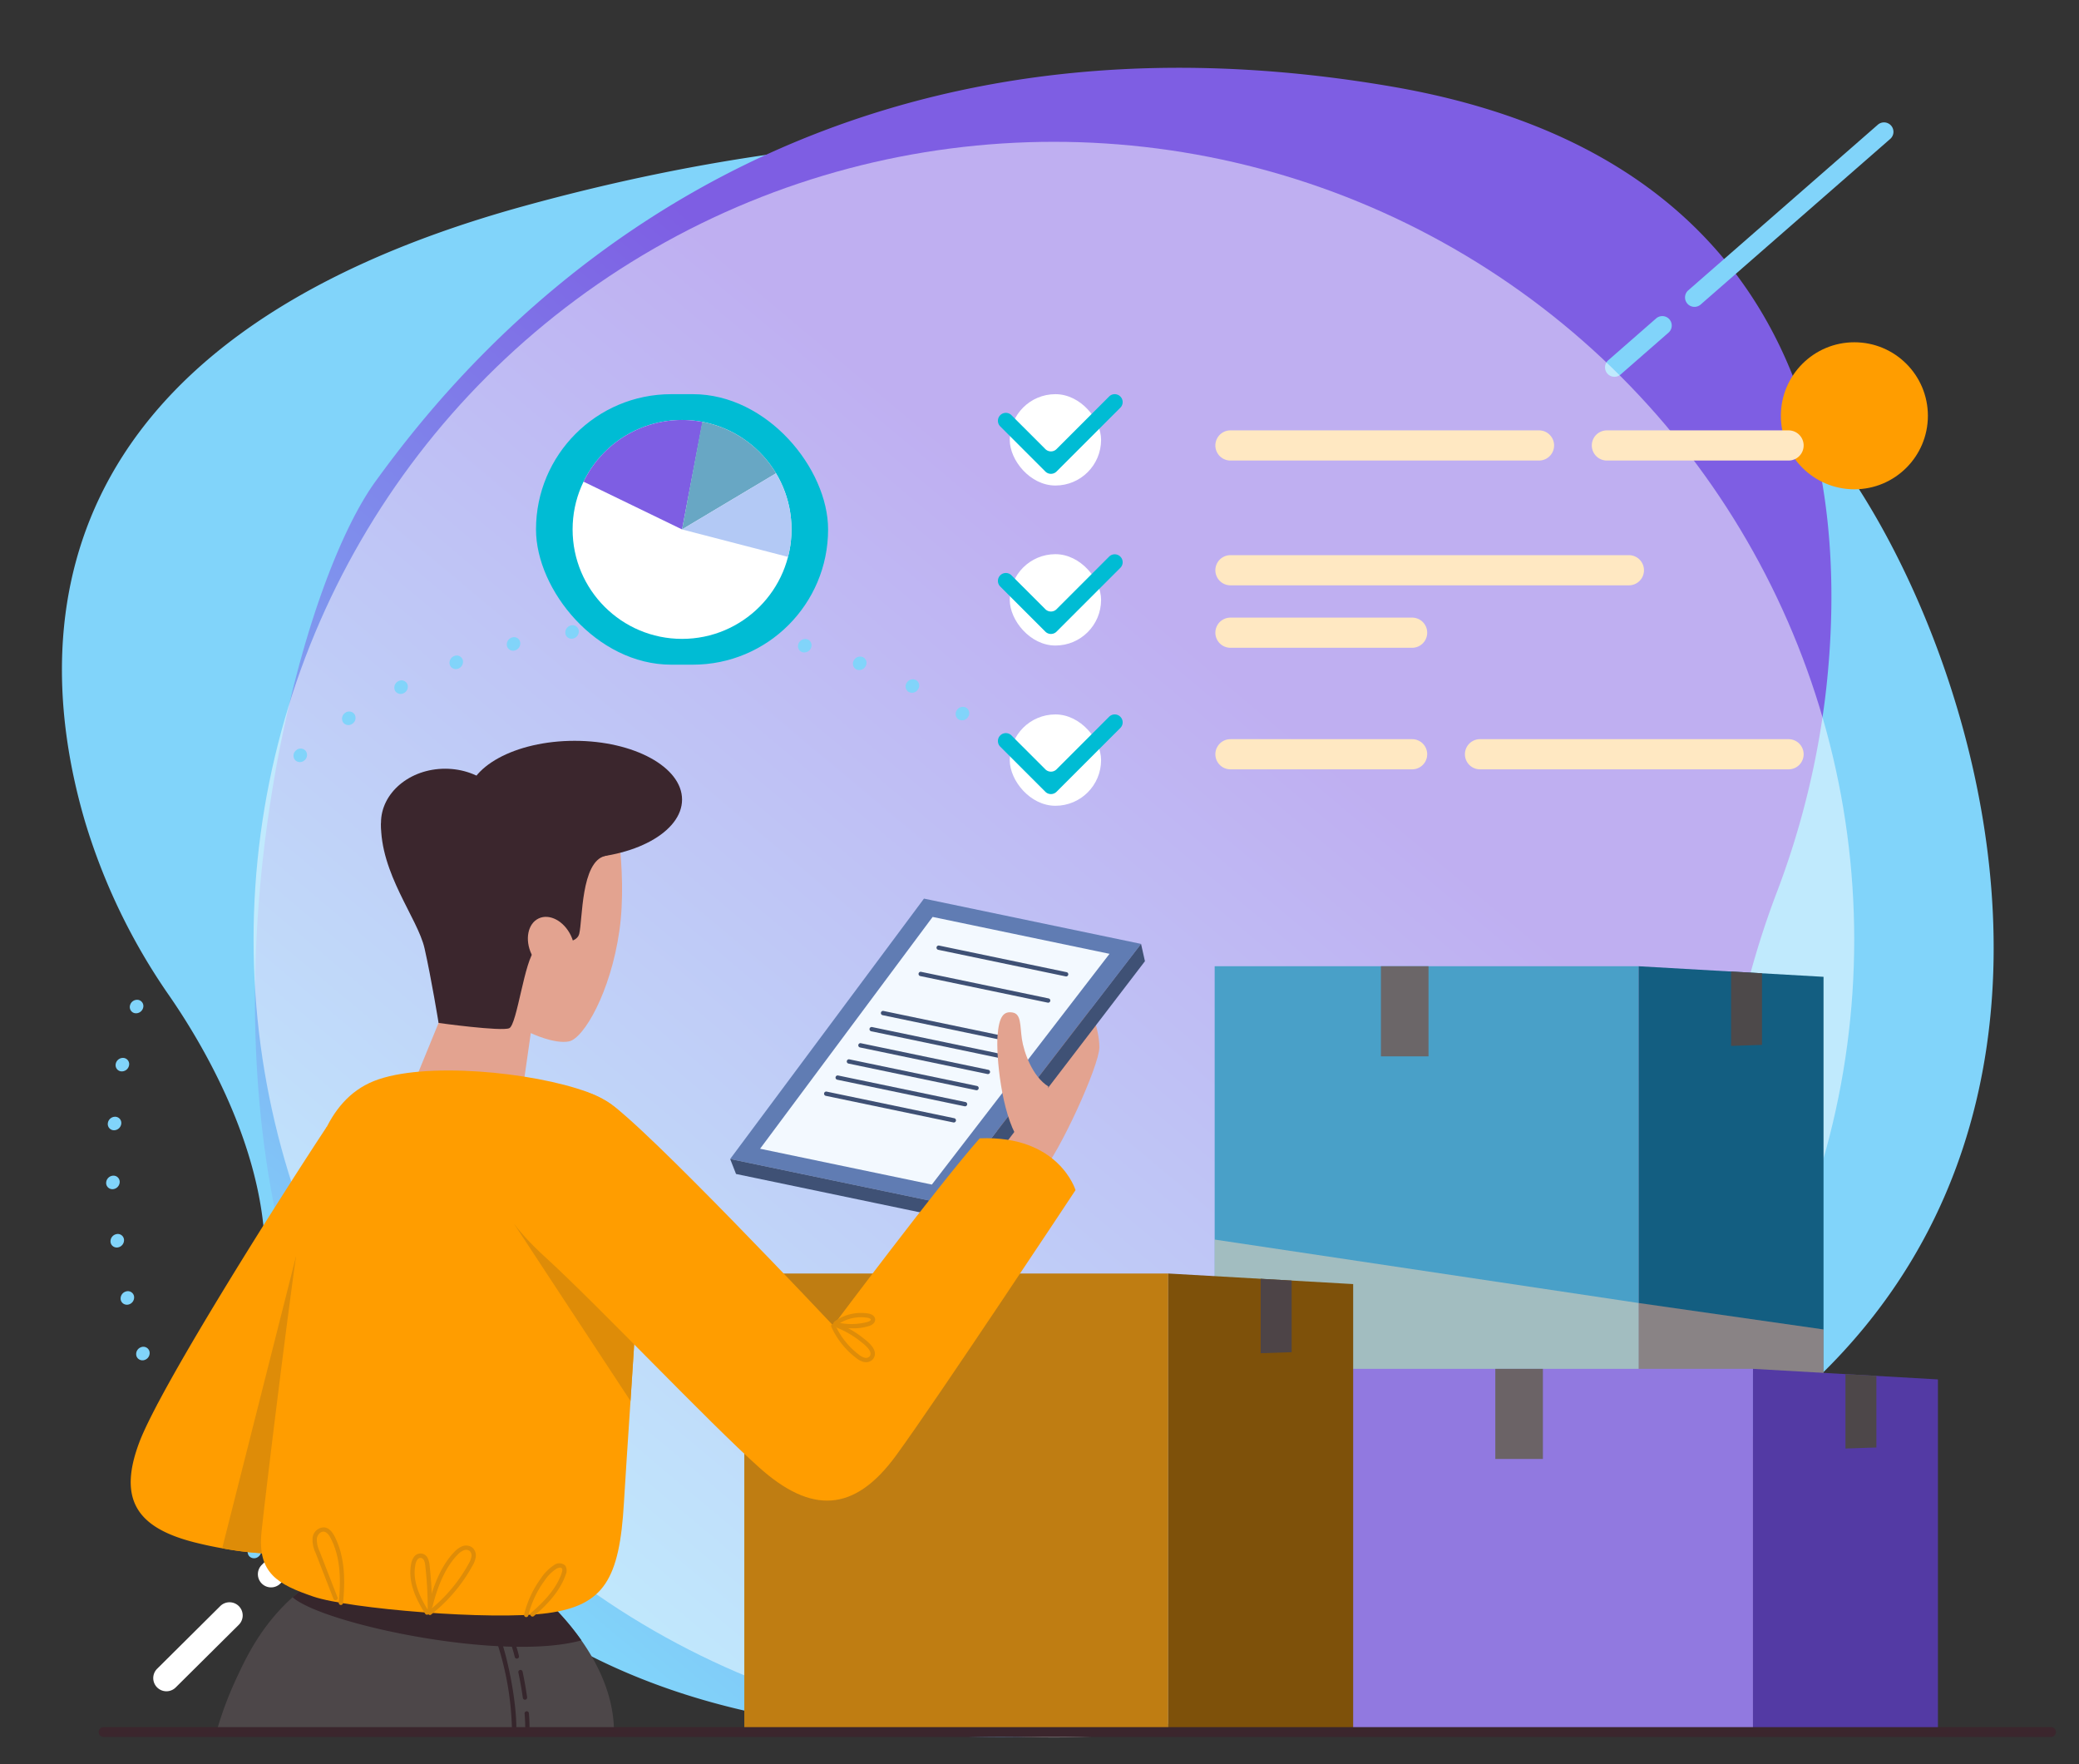 <svg xmlns="http://www.w3.org/2000/svg" xmlns:xlink="http://www.w3.org/1999/xlink" width="402.642" height="341.657" viewBox="0 0 402.642 341.657">
  <rect x="0" y="0" width="402.642" height="341.657" fill="#333333" stroke="none"/>
  <defs>
    <linearGradient id="linear-gradient" x1="-0.088" y1="1.297" x2="0.603" y2="0.362" gradientUnits="objectBoundingBox">
      <stop offset="0" stop-color="#81d4fa"/>
      <stop offset="0.424" stop-color="#81d4fa"/>
      <stop offset="1" stop-color="#7e5ee3"/>
    </linearGradient>
  </defs>
  <g id="Grupo_71892" data-name="Grupo 71892" transform="translate(10146 1743.092)">
    <path id="Trazado_100532" data-name="Trazado 100532" d="M337.382,72.751c-19.689-20.583-90-88.337-235.326-69.469C3.878,16.029-4.008,73.4,1.209,109.284a118.834,118.834,0,0,0,11.546,35.976c5.1,10.192,13.7,30.9,11.485,50.991-1.792,16.278,33.752,113.209,210.011,95.2S368.38,105.158,337.382,72.751Z" transform="translate(-10146 -1692.248) rotate(-8)" fill="#81d4fa"/>
    <path id="Trazado_100534" data-name="Trazado 100534" d="M921.708,275.229c16.454-22.656,75.219-97.232,196.666-76.465,82.049,14.031,88.639,77.182,84.279,116.677a161.768,161.768,0,0,1-9.649,39.6c-4.258,11.218-11.446,34.009-9.6,56.126,1.5,17.917-28.207,124.609-175.51,104.785S895.8,310.9,921.708,275.229Z" transform="translate(-10994.971 -1925.117)" fill="url(#linear-gradient)"/>
    <g id="Grupo_53817" data-name="Grupo 53817" transform="translate(-10116.317 -1488.7)">
      <path id="Trazado_100506" data-name="Trazado 100506" d="M991.11,495.074,942.835,543a2.55,2.55,0,0,1-3.593-3.619l48.275-47.925a2.55,2.55,0,1,1,3.593,3.619Z" transform="translate(-918.245 -490.714)" fill="#fff"/>
      <path id="Trazado_100507" data-name="Trazado 100507" d="M928.181,569.219l-12.187,12.1A2.55,2.55,0,1,1,912.4,577.7l12.186-12.1a2.55,2.55,0,1,1,3.592,3.619Z" transform="translate(-911.649 -508.934)" fill="#fff"/>
    </g>
    <g id="Grupo_53818" data-name="Grupo 53818" transform="translate(-10087.768 -1467.949)">
      <path id="Trazado_100508" data-name="Trazado 100508" d="M997.584,520.853,968.353,549.41a1.532,1.532,0,1,1-2.14-2.191l29.231-28.557a1.532,1.532,0,0,1,2.141,2.191Z" transform="translate(-953.492 -518.226)" fill="#7e5ee3"/>
      <path id="Trazado_100509" data-name="Trazado 100509" d="M959.48,565.034l-7.38,7.209a1.532,1.532,0,0,1-2.141-2.192l7.379-7.208a1.532,1.532,0,1,1,2.141,2.191Z" transform="translate(-949.499 -529.083)" fill="#7e5ee3"/>
    </g>
    <path id="Trazado_100510" data-name="Trazado 100510" d="M1206.542,150.811l-36.71,32.069a1.827,1.827,0,0,0,2.4,2.752l36.71-32.069a1.827,1.827,0,1,0-2.4-2.752Z" transform="translate(-10988.913 -1869.706)" fill="#81d4fa"/>
    <path id="Trazado_100511" data-name="Trazado 100511" d="M1157.075,204.348l-9.267,8.1a1.827,1.827,0,1,0,2.4,2.752l9.267-8.1a1.827,1.827,0,0,0-2.4-2.752Z" transform="translate(-10982.282 -1885.82)" fill="#81d4fa"/>
    <circle id="Elipse_4060" data-name="Elipse 4060" cx="11.915" cy="11.915" r="11.915" transform="translate(-10091.136 -1519.829)" fill="#ff9d00"/>
    <circle id="Elipse_4061" data-name="Elipse 4061" cx="14.237" cy="14.237" r="14.237" transform="translate(-9801.098 -1676.811)" fill="#ff9d00"/>
    <ellipse id="Elipse_4979" data-name="Elipse 4979" cx="155" cy="154.5" rx="155" ry="154.5" transform="translate(-10096.892 -1715.63)" fill="#fff" opacity="0.5"/>
    <g id="Grupo_156068" data-name="Grupo 156068" transform="translate(-10170.113 -1690.214)">
      <g id="decor" transform="translate(44.671 23.454)">
        <g id="Grupo_155994" data-name="Grupo 155994" transform="translate(0 43.662)">
          <path id="Trazado_190537" data-name="Trazado 190537" d="M815.273,2655.234h0a1.326,1.326,0,0,1,.213-1.849h0a1.3,1.3,0,0,1,1.843.076l0,0a1.325,1.325,0,0,1-.213,1.849h0a1.3,1.3,0,0,1-1.784-.016h0C815.311,2655.276,815.292,2655.257,815.273,2655.234Z" transform="translate(-787.586 -2473.891)" fill="#81d4fa"/>
          <path id="Trazado_190538" data-name="Trazado 190538" d="M743.616,2561.975a1.348,1.348,0,0,1,.374-1.836h0a1.278,1.278,0,0,1,1.817.237h0a1.351,1.351,0,0,1-.372,1.837h0a1.3,1.3,0,0,1-1.693-.089h0A1.257,1.257,0,0,1,743.616,2561.975Z" transform="translate(-722.707 -2389.452)" fill="#81d4fa"/>
          <path id="Trazado_190539" data-name="Trazado 190539" d="M680.873,2462.192a1.367,1.367,0,0,1,.529-1.807h0a1.26,1.26,0,0,1,1.779.4h0a1.367,1.367,0,0,1-.532,1.808h0a1.282,1.282,0,0,1-1.592-.154h0A1.17,1.17,0,0,1,680.873,2462.192Z" transform="translate(-665.897 -2299.107)" fill="#81d4fa"/>
          <path id="Trazado_190540" data-name="Trazado 190540" d="M627.692,2356.572a1.384,1.384,0,0,1,.688-1.764h0a1.242,1.242,0,0,1,1.724.559h0a1.385,1.385,0,0,1-.688,1.764h0a1.274,1.274,0,0,1-1.49-.213h0A1.2,1.2,0,0,1,627.692,2356.572Z" transform="translate(-617.748 -2203.479)" fill="#81d4fa"/>
          <path id="Trazado_190541" data-name="Trazado 190541" d="M584.7,2245.847a1.4,1.4,0,0,1,.845-1.706h0a1.225,1.225,0,0,1,1.65.719h0a1.4,1.4,0,0,1-.842,1.706h0a1.261,1.261,0,0,1-1.376-.266h0A1.188,1.188,0,0,1,584.7,2245.847Z" transform="translate(-578.827 -2103.229)" fill="#81d4fa"/>
          <path id="Trazado_190542" data-name="Trazado 190542" d="M552.492,2130.866a1.417,1.417,0,0,1,1-1.632h0a1.215,1.215,0,0,1,1.565.876h0a1.414,1.414,0,0,1-.995,1.631h0a1.247,1.247,0,0,1-1.258-.308h0A1.2,1.2,0,0,1,552.492,2130.866Z" transform="translate(-549.664 -1999.13)" fill="#81d4fa"/>
          <path id="Trazado_190543" data-name="Trazado 190543" d="M531.625,2012.55a1.426,1.426,0,0,1,1.142-1.54h0a1.205,1.205,0,0,1,1.462,1.028h0a1.424,1.424,0,0,1-1.142,1.54h0a1.233,1.233,0,0,1-1.132-.337h0A1.192,1.192,0,0,1,531.625,2012.55Z" transform="translate(-530.773 -1892.015)" fill="#81d4fa"/>
          <path id="Trazado_190544" data-name="Trazado 190544" d="M522.624,1891.91a1.429,1.429,0,0,1,1.281-1.429h0a1.2,1.2,0,0,1,1.342,1.177h0a1.431,1.431,0,0,1-1.281,1.429h0a1.228,1.228,0,0,1-1-.356h0A1.2,1.2,0,0,1,522.624,1891.91Z" transform="translate(-522.624 -1782.799)" fill="#81d4fa"/>
          <path id="Trazado_190545" data-name="Trazado 190545" d="M526.007,1770.055a1.428,1.428,0,0,1,1.411-1.3h0a1.2,1.2,0,0,1,1.2,1.317h0a1.428,1.428,0,0,1-1.411,1.3h0a1.2,1.2,0,0,1-.865-.361h0A1.216,1.216,0,0,1,526.007,1770.055Z" transform="translate(-525.686 -1672.489)" fill="#81d4fa"/>
          <path id="Trazado_190546" data-name="Trazado 190546" d="M542.2,1648.286a1.426,1.426,0,0,1,1.531-1.151h0a1.2,1.2,0,0,1,1.046,1.45h0a1.427,1.427,0,0,1-1.531,1.151h0a1.206,1.206,0,0,1-.728-.35h0A1.234,1.234,0,0,1,542.2,1648.286Z" transform="translate(-540.345 -1562.259)" fill="#81d4fa"/>
          <path id="Trazado_190547" data-name="Trazado 190547" d="M571.563,1528.083h0a1.415,1.415,0,0,1,1.637-.982h0a1.214,1.214,0,0,1,.869,1.569h0a1.415,1.415,0,0,1-1.641.982h0a1.184,1.184,0,0,1-.583-.325h0A1.244,1.244,0,0,1,571.563,1528.083Z" transform="translate(-566.922 -1453.453)" fill="#81d4fa"/>
          <path id="Trazado_190548" data-name="Trazado 190548" d="M614.219,1411.036a1.4,1.4,0,0,1,1.729-.793h0a1.229,1.229,0,0,1,.67,1.672h0a1.4,1.4,0,0,1-1.729.793h0a1.181,1.181,0,0,1-.442-.283h0A1.26,1.26,0,0,1,614.219,1411.036Z" transform="translate(-605.532 -1347.51)" fill="#81d4fa"/>
          <path id="Trazado_190549" data-name="Trazado 190549" d="M670.07,1298.882a1.382,1.382,0,0,1,1.8-.588h0a1.248,1.248,0,0,1,.457,1.755h0a1.375,1.375,0,0,1-1.795.588h0a1.16,1.16,0,0,1-.305-.225h0A1.276,1.276,0,0,1,670.07,1298.882Z" transform="translate(-656.084 -1245.998)" fill="#81d4fa"/>
          <path id="Trazado_190550" data-name="Trazado 190550" d="M738.69,1193.286a1.35,1.35,0,0,1,1.838-.367h0a1.269,1.269,0,0,1,.236,1.814h0a1.352,1.352,0,0,1-1.84.369h0a1.346,1.346,0,0,1-.169-.146h0A1.293,1.293,0,0,1,738.69,1193.286Z" transform="translate(-718.191 -1150.426)" fill="#81d4fa"/>
          <path id="Trazado_190551" data-name="Trazado 190551" d="M819.164,1095.981a1.322,1.322,0,0,1,1.856-.144h0a1.3,1.3,0,0,1,.008,1.845h0a1.328,1.328,0,0,1-1.856.144h0l-.047-.048h0A1.3,1.3,0,0,1,819.164,1095.981Z" transform="translate(-791.026 -1062.355)" fill="#81d4fa"/>
          <path id="Trazado_190552" data-name="Trazado 190552" d="M910.053,1010.212a1.327,1.327,0,0,1,.216-1.849h0a1.3,1.3,0,0,1,1.841.081h0a1.327,1.327,0,0,1-.217,1.849h0a1.3,1.3,0,0,1-1.784-.016h0C910.091,1010.258,910.072,1010.235,910.053,1010.212Z" transform="translate(-873.484 -983.054)" fill="#81d4fa"/>
          <path id="Trazado_190553" data-name="Trazado 190553" d="M1010.211,933.582a1.353,1.353,0,0,1,.441-1.824h0a1.268,1.268,0,0,1,1.8.309h0a1.354,1.354,0,0,1-.441,1.824h0a1.288,1.288,0,0,1-1.649-.118h0A1.174,1.174,0,0,1,1010.211,933.582Z" transform="translate(-964.338 -913.721)" fill="#81d4fa"/>
          <path id="Trazado_190554" data-name="Trazado 190554" d="M1118.148,869.126a1.381,1.381,0,0,1,.659-1.774h0a1.244,1.244,0,0,1,1.733.529h0a1.38,1.38,0,0,1-.659,1.774h0a1.27,1.27,0,0,1-1.509-.2h0A1.15,1.15,0,0,1,1118.148,869.126Z" transform="translate(-1062.226 -855.429)" fill="#81d4fa"/>
          <path id="Trazado_190555" data-name="Trazado 190555" d="M1232.154,817.641a1.4,1.4,0,0,1,.86-1.7h0a1.228,1.228,0,0,1,1.644.738h0a1.408,1.408,0,0,1-.862,1.7l0,0a1.257,1.257,0,0,1-1.361-.271h0A1.179,1.179,0,0,1,1232.154,817.641Z" transform="translate(-1165.598 -808.897)" fill="#81d4fa"/>
          <path id="Trazado_190556" data-name="Trazado 190556" d="M1350.462,779.489a1.419,1.419,0,0,1,1.045-1.6h0a1.209,1.209,0,0,1,1.531.929h0a1.416,1.416,0,0,1-1.043,1.6h0a1.248,1.248,0,0,1-1.217-.319h0A1.177,1.177,0,0,1,1350.462,779.489Z" transform="translate(-1272.851 -774.45)" fill="#81d4fa"/>
          <path id="Trazado_190557" data-name="Trazado 190557" d="M1471.372,754.7a1.426,1.426,0,0,1,1.21-1.488h0a1.2,1.2,0,0,1,1.4,1.1h0a1.428,1.428,0,0,1-1.208,1.489h0a1.234,1.234,0,0,1-1.071-.349h0A1.2,1.2,0,0,1,1471.372,754.7Z" transform="translate(-1382.445 -752.115)" fill="#81d4fa"/>
          <path id="Trazado_190558" data-name="Trazado 190558" d="M1593.368,743.024a1.431,1.431,0,0,1,1.352-1.364h0a1.2,1.2,0,0,1,1.271,1.253h0a1.433,1.433,0,0,1-1.353,1.362h0a1.208,1.208,0,0,1-.93-.359h0A1.211,1.211,0,0,1,1593.368,743.024Z" transform="translate(-1493.009 -741.659)" fill="#81d4fa"/>
          <path id="Trazado_190559" data-name="Trazado 190559" d="M1714.994,744.093a1.43,1.43,0,0,1,1.475-1.227h0a1.2,1.2,0,0,1,1.125,1.386h0a1.427,1.427,0,0,1-1.475,1.227h0a1.206,1.206,0,0,1-.8-.357h0A1.226,1.226,0,0,1,1714.994,744.093Z" transform="translate(-1603.226 -742.751)" fill="#81d4fa"/>
          <path id="Trazado_190560" data-name="Trazado 190560" d="M1835,757.458a1.422,1.422,0,0,1,1.577-1.083h0a1.208,1.208,0,0,1,.974,1.5h0a1.425,1.425,0,0,1-1.58,1.084h0a1.2,1.2,0,0,1-.666-.344h0A1.229,1.229,0,0,1,1835,757.458Z" transform="translate(-1711.966 -754.981)" fill="#81d4fa"/>
          <path id="Trazado_190561" data-name="Trazado 190561" d="M1952.281,782.532a1.411,1.411,0,0,1,1.664-.934h0a1.217,1.217,0,0,1,.818,1.6h0a1.415,1.415,0,0,1-1.667.934h0a1.192,1.192,0,0,1-.544-.318h0A1.246,1.246,0,0,1,1952.281,782.532Z" transform="translate(-1818.219 -777.815)" fill="#81d4fa"/>
          <path id="Trazado_190562" data-name="Trazado 190562" d="M2065.836,818.789a1.4,1.4,0,0,1,1.736-.78h0a1.227,1.227,0,0,1,.658,1.678h0a1.4,1.4,0,0,1-1.736.78h0a1.181,1.181,0,0,1-.432-.28h0A1.265,1.265,0,0,1,2065.836,818.789Z" transform="translate(-1921.091 -810.781)" fill="#81d4fa"/>
          <path id="Trazado_190563" data-name="Trazado 190563" d="M2174.778,865.627a1.382,1.382,0,0,1,1.787-.625h0a1.242,1.242,0,0,1,.5,1.742h0a1.381,1.381,0,0,1-1.787.625h0a1.181,1.181,0,0,1-.326-.236h0A1.274,1.274,0,0,1,2174.778,865.627Z" transform="translate(-2019.773 -853.328)" fill="#81d4fa"/>
          <path id="Trazado_190564" data-name="Trazado 190564" d="M2278.3,922.452a1.364,1.364,0,0,1,1.824-.466h0a1.259,1.259,0,0,1,.334,1.792h0a1.364,1.364,0,0,1-1.824.466h0a1.14,1.14,0,0,1-.227-.183h0A1.287,1.287,0,0,1,2278.3,922.452Z" transform="translate(-2113.54 -904.921)" fill="#81d4fa"/>
          <path id="Trazado_190565" data-name="Trazado 190565" d="M2375.663,988.618a1.345,1.345,0,0,1,1.845-.307h0a1.281,1.281,0,0,1,.173,1.827h0a1.345,1.345,0,0,1-1.846.305h0a1.069,1.069,0,0,1-.135-.118h0A1.3,1.3,0,0,1,2375.663,988.618Z" transform="translate(-2201.709 -964.974)" fill="#81d4fa"/>
          <path id="Trazado_190566" data-name="Trazado 190566" d="M2466.241,1063.445a1.326,1.326,0,0,1,1.856-.147h0a1.3,1.3,0,0,1,.012,1.847h0a1.327,1.327,0,0,1-1.854.146h0c-.019-.016-.035-.033-.051-.049h0A1.305,1.305,0,0,1,2466.241,1063.445Z" transform="translate(-2283.73 -1032.868)" fill="#81d4fa"/>
        </g>
        <g id="Grupo_155998" data-name="Grupo 155998" transform="translate(83.251)">
          <g id="Grupo_155995" data-name="Grupo 155995" transform="translate(89.459 0)">
            <rect id="Rectángulo_46224" data-name="Rectángulo 46224" width="17.69" height="17.69" rx="8.845" transform="translate(2.291)" fill="#fff"/>
            <rect id="Rectángulo_46225" data-name="Rectángulo 46225" width="17.69" height="17.69" rx="8.845" transform="translate(2.291 30.986)" fill="#fff"/>
            <rect id="Rectángulo_46226" data-name="Rectángulo 46226" width="17.69" height="17.69" rx="8.845" transform="translate(2.291 62.018)" fill="#fff"/>
            <path id="Trazado_190567" data-name="Trazado 190567" d="M2386.852,276.268l-10.181,10.181a1.536,1.536,0,0,1-2.172,0l-6.561-6.561a1.536,1.536,0,0,0-2.172,0h0a1.536,1.536,0,0,0,0,2.172l7.647,7.647,1.086,1.086a1.536,1.536,0,0,0,2.172,0l1.086-1.086,11.267-11.267a1.535,1.535,0,0,0,0-2.172h0A1.536,1.536,0,0,0,2386.852,276.268Z" transform="translate(-2365.315 -275.818)" fill="#00bcd4"/>
            <path id="Trazado_190568" data-name="Trazado 190568" d="M2386.852,607.112l-10.181,10.181a1.536,1.536,0,0,1-2.172,0l-6.561-6.561a1.536,1.536,0,0,0-2.172,0h0a1.536,1.536,0,0,0,0,2.172l7.647,7.647,1.086,1.086a1.536,1.536,0,0,0,2.172,0l1.086-1.086,11.267-11.267a1.535,1.535,0,0,0,0-2.172h0A1.536,1.536,0,0,0,2386.852,607.112Z" transform="translate(-2365.315 -575.653)" fill="#00bcd4"/>
            <path id="Trazado_190569" data-name="Trazado 190569" d="M2386.852,937.956l-10.181,10.181a1.536,1.536,0,0,1-2.172,0l-6.561-6.561a1.536,1.536,0,0,0-2.172,0h0a1.536,1.536,0,0,0,0,2.172l7.647,7.647,1.086,1.086a1.536,1.536,0,0,0,2.172,0l1.086-1.086,11.267-11.267a1.535,1.535,0,0,0,0-2.172h0A1.536,1.536,0,0,0,2386.852,937.956Z" transform="translate(-2365.315 -875.488)" fill="#00bcd4"/>
          </g>
          <g id="Grupo_155997" data-name="Grupo 155997" transform="translate(0)">
            <rect id="Rectángulo_46227" data-name="Rectángulo 46227" width="56.569" height="52.383" rx="26.191" transform="translate(56.569 52.383) rotate(180)" fill="#00bcd4"/>
            <g id="Grupo_155996" data-name="Grupo 155996" transform="translate(7.088 4.994)">
              <circle id="Elipse_4971" data-name="Elipse 4971" cx="21.197" cy="21.197" r="21.197" transform="translate(0 0)" fill="#fff"/>
              <path id="Trazado_190570" data-name="Trazado 190570" d="M1528.192,350.3l-19.074-9.246a21.2,21.2,0,0,1,23.049-11.575Z" transform="translate(-1506.994 -329.101)" fill="#7e5ee3"/>
              <path id="Trazado_190571" data-name="Trazado 190571" d="M1712.627,353.813l3.909-20.834a21.2,21.2,0,0,1,14.293,9.97Z" transform="translate(-1691.43 -332.616)" fill="#68a7c4"/>
              <path id="Trazado_190572" data-name="Trazado 190572" d="M1712.627,450.213l18.2-10.864a21.2,21.2,0,0,1,2.317,16.186Z" transform="translate(-1691.43 -429.016)" fill="#b3c9f5"/>
            </g>
          </g>
          <path id="Trazado_190573" data-name="Trazado 190573" d="M2817.564,356.459a2.921,2.921,0,1,1,0-5.842h59.759a2.921,2.921,0,1,1,0,5.842Z" transform="translate(-2683.07 -343.606)" fill="#ffe8c2"/>
          <path id="Trazado_190574" data-name="Trazado 190574" d="M2817.564,614.283a2.921,2.921,0,1,1,0-5.842h77.166a2.921,2.921,0,0,1,0,5.842Z" transform="translate(-2683.07 -577.265)" fill="#ffe8c2"/>
          <path id="Trazado_190575" data-name="Trazado 190575" d="M3595.416,356.459a2.921,2.921,0,1,1,0-5.842H3630.6a2.921,2.921,0,0,1,0,5.842Z" transform="translate(-3388.016 -343.606)" fill="#ffe8c2"/>
          <path id="Trazado_190576" data-name="Trazado 190576" d="M2817.564,743.317a2.921,2.921,0,1,1,0-5.842h35.184a2.921,2.921,0,1,1,0,5.842Z" transform="translate(-2683.07 -694.205)" fill="#ffe8c2"/>
          <path id="Trazado_190577" data-name="Trazado 190577" d="M3333.219,994.472a2.921,2.921,0,0,1,0-5.842h59.759a2.921,2.921,0,1,1,0,5.842Z" transform="translate(-3150.394 -921.82)" fill="#ffe8c2"/>
          <path id="Trazado_190578" data-name="Trazado 190578" d="M2817.564,994.472a2.921,2.921,0,1,1,0-5.842h35.184a2.921,2.921,0,1,1,0,5.842Z" transform="translate(-2683.07 -921.82)" fill="#ffe8c2"/>
        </g>
      </g>
      <g id="boxes" transform="translate(168.264 134.234)">
        <g id="Grupo_156044" data-name="Grupo 156044" transform="translate(91.096)">
          <rect id="Rectángulo_46228" data-name="Rectángulo 46228" width="82.103" height="92.302" fill="#49a0c8"/>
          <path id="Trazado_190630" data-name="Trazado 190630" d="M3725,1548.015l-35.815,2.048v-92.3l35.815,2.048Z" transform="translate(-3607.081 -1457.76)" fill="#135e81"/>
          <rect id="Rectángulo_46229" data-name="Rectángulo 46229" width="9.217" height="17.451" transform="translate(32.198)" fill="#6b6668"/>
          <path id="Trazado_190631" data-name="Trazado 190631" d="M3886.24,1482.92l-5.993.2v-14.41l5.993.341Z" transform="translate(-3780.236 -1467.687)" fill="#4d494a"/>
        </g>
        <path id="Trazado_190632" data-name="Trazado 190632" d="M3725,2167.367h-35.815v-13.776l35.815,5.12Z" transform="translate(-3515.985 -2088.374)" fill="#ffa88a" opacity="0.5" style="mix-blend-mode: multiply;isolation: isolate"/>
        <path id="Trazado_190633" data-name="Trazado 190633" d="M2895.3,2065.811h-82.1v-43.318l82.1,12.288Z" transform="translate(-2722.105 -1969.562)" fill="#fddab9" opacity="0.5" style="mix-blend-mode: multiply;isolation: isolate"/>
        <g id="Grupo_156045" data-name="Grupo 156045" transform="translate(113.25 77.967)">
          <path id="Trazado_190672" data-name="Trazado 190672" d="M0,0H82.1V70.053H0Z" fill="#9179e0"/>
          <path id="Trazado_190634" data-name="Trazado 190634" d="M3956.509,2359.667l4.854-.278v-67.728l-35.815-2.048v70.053Z" transform="translate(-3843.444 -2289.614)" fill="#533aa4"/>
          <rect id="Rectángulo_46231" data-name="Rectángulo 46231" width="9.217" height="17.451" transform="translate(32.198)" fill="#6b6366"/>
          <path id="Trazado_190635" data-name="Trazado 190635" d="M4122.6,2314.772l-5.992.2v-14.41l5.992.341Z" transform="translate(-4016.599 -2299.54)" fill="#4d4749"/>
        </g>
        <g id="Grupo_156046" data-name="Grupo 156046" transform="translate(0 59.507)">
          <path id="Trazado_190720" data-name="Trazado 190720" d="M0,0H82.1V88.513H0Z" fill="#bf7d12"/>
          <path id="Trazado_190636" data-name="Trazado 190636" d="M2753.07,2181.168V2094.7l-35.815-2.048v88.513Z" transform="translate(-2635.151 -2092.655)" fill="#7e510a"/>
          <rect id="Rectángulo_46233" data-name="Rectángulo 46233" width="9.217" height="17.451" transform="translate(32.198 0)" fill="#6b5e63"/>
          <path id="Trazado_190637" data-name="Trazado 190637" d="M2914.31,2117.814l-5.992.2v-14.41l5.992.342Z" transform="translate(-2808.307 -2102.581)" fill="#4d4447"/>
        </g>
      </g>
      <g id="person" transform="translate(49.428 90.582)">
        <path id="Trazado_190638" data-name="Trazado 190638" d="M750.446,2773.984h77c0-6.859-2.983-13.017-6.316-17.756a50.073,50.073,0,0,0-9.043-9.761H766.871c-.377.3-.969.786-1.665,1.412-6.116,5.492-9.041,11.7-11.084,16.14A69.108,69.108,0,0,0,750.446,2773.984Z" transform="translate(-733.85 -2582.028)" fill="#4d4749"/>
        <g id="Grupo_156047" data-name="Grupo 156047" transform="translate(70.714 173.454)">
          <path id="Trazado_190639" data-name="Trazado 190639" d="M1331.392,2861.582a.417.417,0,0,0,.417-.406c.187-6.321-2.127-16.088-3.169-18.275a.418.418,0,1,0-.755.359,57.817,57.817,0,0,1,3.088,17.892.418.418,0,0,0,.405.43Z" transform="translate(-1327.845 -2842.663)" fill="#36262c"/>
        </g>
        <g id="Grupo_156051" data-name="Grupo 156051" transform="translate(73.268 173.454)">
          <g id="Grupo_156048" data-name="Grupo 156048" transform="translate(3.014 14.467)">
            <path id="Trazado_190640" data-name="Trazado 190640" d="M1387.782,3001.466a.418.418,0,0,0,.417-.406,33.567,33.567,0,0,0-.116-3.663.418.418,0,0,0-.833.067,32.876,32.876,0,0,1,.114,3.571.418.418,0,0,0,.405.43Z" transform="translate(-1387.249 -2997.014)" fill="#36262c"/>
          </g>
          <g id="Grupo_156049" data-name="Grupo 156049" transform="translate(1.802 6.456)">
            <path id="Trazado_190641" data-name="Trazado 190641" d="M1375.6,2917.325a.425.425,0,0,0,.058,0,.418.418,0,0,0,.356-.471c-.224-1.609-.518-3.282-.875-4.971a.418.418,0,0,0-.818.172c.353,1.67.644,3.323.865,4.914A.418.418,0,0,0,1375.6,2917.325Z" transform="translate(-1374.315 -2911.547)" fill="#36262c"/>
          </g>
          <g id="Grupo_156050" data-name="Grupo 156050">
            <path id="Trazado_190642" data-name="Trazado 190642" d="M1356.607,2846.945a.426.426,0,0,0,.105-.013.418.418,0,0,0,.3-.509,23.666,23.666,0,0,0-1.125-3.521.418.418,0,1,0-.755.359,23.36,23.36,0,0,1,1.071,3.372A.418.418,0,0,0,1356.607,2846.945Z" transform="translate(-1355.091 -2842.663)" fill="#36262c"/>
          </g>
        </g>
        <path id="Trazado_190643" data-name="Trazado 190643" d="M2357.178,1461.366c2.773,7.11,4.622,11.8,4.622,15.358s-7.822,20.62-11.234,24.317-10.808-12.372-10.808-12.372Z" transform="translate(-2174.2 -1417.377)" fill="#e3a390"/>
        <g id="Grupo_156060" data-name="Grupo 156060" transform="translate(116.095 30.558)">
          <path id="Trazado_190644" data-name="Trazado 190644" d="M1891.606,1326.836l-38.65,50.191-40.928-8.536,37.536-50.423Z" transform="translate(-1812.028 -1318.068)" fill="#607cb3"/>
          <path id="Trazado_190645" data-name="Trazado 190645" d="M1941.537,1363.042l-34.409,44.684-33.266-6.938,33.417-44.891Z" transform="translate(-1868.066 -1352.351)" fill="#f3f9ff"/>
          <path id="Trazado_190646" data-name="Trazado 190646" d="M1891.606,1411.62l-38.65,50.191-40.928-8.536,1.138,2.9,41.114,8.575,38.079-49.778Z" transform="translate(-1812.028 -1402.852)" fill="#3f5175"/>
          <g id="Grupo_156052" data-name="Grupo 156052" transform="translate(39.978 9.088)">
            <path id="Trazado_190647" data-name="Trazado 190647" d="M2238.9,1415.86l24.687,5.149a.418.418,0,0,0,.17-.818l-24.687-5.149a.418.418,0,1,0-.171.818Z" transform="translate(-2238.566 -1415.033)" fill="#3f5175"/>
          </g>
          <g id="Grupo_156053" data-name="Grupo 156053" transform="translate(36.496 14.173)">
            <path id="Trazado_190648" data-name="Trazado 190648" d="M2201.752,1470.109l24.687,5.149a.418.418,0,0,0,.17-.818l-24.686-5.149a.418.418,0,1,0-.171.818Z" transform="translate(-2201.419 -1469.282)" fill="#3f5175"/>
          </g>
          <g id="Grupo_156054" data-name="Grupo 156054" transform="translate(29.203 21.745)">
            <path id="Trazado_190649" data-name="Trazado 190649" d="M2123.94,1550.9l24.687,5.149a.418.418,0,1,0,.171-.818l-24.687-5.149a.418.418,0,1,0-.171.818Z" transform="translate(-2123.608 -1550.071)" fill="#3f5175"/>
          </g>
          <g id="Grupo_156055" data-name="Grupo 156055" transform="translate(27.002 24.869)">
            <path id="Trazado_190650" data-name="Trazado 190650" d="M2100.455,1584.23l24.687,5.149a.418.418,0,0,0,.17-.818l-24.687-5.149a.418.418,0,1,0-.17.818Z" transform="translate(-2100.122 -1583.404)" fill="#3f5175"/>
          </g>
          <g id="Grupo_156056" data-name="Grupo 156056" transform="translate(24.801 27.993)">
            <path id="Trazado_190651" data-name="Trazado 190651" d="M2076.972,1617.563l24.687,5.149a.418.418,0,1,0,.171-.818l-24.687-5.149a.418.418,0,0,0-.17.818Z" transform="translate(-2076.639 -1616.737)" fill="#3f5175"/>
          </g>
          <g id="Grupo_156057" data-name="Grupo 156057" transform="translate(22.6 31.117)">
            <path id="Trazado_190652" data-name="Trazado 190652" d="M2053.486,1650.9l24.687,5.149a.418.418,0,1,0,.17-.818l-24.687-5.149a.418.418,0,1,0-.171.818Z" transform="translate(-2053.154 -1650.069)" fill="#3f5175"/>
          </g>
          <g id="Grupo_156058" data-name="Grupo 156058" transform="translate(20.399 34.242)">
            <path id="Trazado_190653" data-name="Trazado 190653" d="M2030,1684.228l24.687,5.149a.418.418,0,0,0,.17-.818l-24.687-5.149a.418.418,0,0,0-.171.818Z" transform="translate(-2029.668 -1683.401)" fill="#3f5175"/>
          </g>
          <g id="Grupo_156059" data-name="Grupo 156059" transform="translate(18.198 37.366)">
            <path id="Trazado_190654" data-name="Trazado 190654" d="M2006.518,1717.561l24.687,5.149a.418.418,0,1,0,.17-.818l-24.687-5.149a.418.418,0,1,0-.171.818Z" transform="translate(-2006.185 -1716.734)" fill="#3f5175"/>
          </g>
        </g>
        <path id="Trazado_190655" data-name="Trazado 190655" d="M1160.441,1147.854l-6.162,15.04,21.615-.725,1.422-9.954s4.551,2.18,7.395,1.612,8.058-9.48,9.765-21.426-1.327-26.071-1.327-26.071l-23.95,10.428Z" transform="translate(-1099.833 -1095.617)" fill="#e3a390"/>
        <path id="Trazado_190656" data-name="Trazado 190656" d="M907.923,2747.878c5.826,5.155,40.629,12.574,55.929,8.349a50.076,50.076,0,0,0-9.043-9.761H909.589S908.951,2746.965,907.923,2747.878Z" transform="translate(-876.567 -2582.028)" fill="#36262c"/>
        <path id="Trazado_190657" data-name="Trazado 190657" d="M585.92,1869.408c1.807.451,3.542.813,5.177,1.1a63.027,63.027,0,0,0,14.236,1.033l3.941-53.771,2.122-28.949c-7.344,11.048-32.088,49.869-36.354,61.176S574.828,1866.635,585.92,1869.408Z" transform="translate(-573.379 -1714.141)" fill="#ff9d00"/>
        <path id="Trazado_190658" data-name="Trazado 190658" d="M762.42,2114.1a63.017,63.017,0,0,0,14.236,1.033l3.94-53.771-3.89-3.757Z" transform="translate(-744.702 -1957.731)" fill="#de8c08"/>
        <path id="Trazado_190659" data-name="Trazado 190659" d="M852.682,1775.046c6.826,2.345,34.558,4.692,45.435,3.2s13.866-6.614,14.718-21.332c.251-4.311.738-11.549,1.276-19.737.4-6.066.827-12.652,1.2-18.954.855-14.245,1.459-27.05.936-29.141-1.067-4.266-3.091-9.023-10.452-11.733-10.666-3.927-31.784-5.974-41.383-2.133s-11.944,15.359-13.651,24.532-7.252,54.606-8.107,62.713S845.856,1772.7,852.682,1775.046Z" transform="translate(-817.316 -1609.327)" fill="#ff9d00"/>
        <path id="Trazado_190660" data-name="Trazado 190660" d="M1365.828,1990.513l22.521,34.265c.4-6.065.827-12.652,1.2-18.954Z" transform="translate(-1291.554 -1896.928)" fill="#de8c08"/>
        <path id="Trazado_190661" data-name="Trazado 190661" d="M1316.37,1715.912c-5.91,7.8-2.56,16.986,7.893,26.518s31.57,31.929,41.6,40.888,18.345,8.746,26.451-2.346,34.77-51.408,34.77-51.408-3.2-10.666-18.558-10.026c-8.106,9.172-28.37,36.263-28.37,36.263s-36.666-38.979-43.61-43.274S1321.7,1708.873,1316.37,1715.912Z" transform="translate(-1244.101 -1642.557)" fill="#ff9d00"/>
        <g id="Grupo_156061" data-name="Grupo 156061" transform="translate(135.645 112.878)">
          <path id="Trazado_190662" data-name="Trazado 190662" d="M2027.37,2203.813a1.684,1.684,0,0,0,1.446-.717c1.044-1.624-1.06-3.242-2.071-4.021l-.116-.089a19.059,19.059,0,0,0-4.5-2.591.418.418,0,0,0-.314.774,18.225,18.225,0,0,1,4.3,2.478l.118.091c.814.626,2.507,1.929,1.878,2.907a.962.962,0,0,1-.961.313,3.061,3.061,0,0,1-1.2-.639,14.92,14.92,0,0,1-4.536-5.71.418.418,0,0,0-.761.343,15.758,15.758,0,0,0,4.791,6.031,3.775,3.775,0,0,0,1.553.8A1.992,1.992,0,0,0,2027.37,2203.813Z" transform="translate(-2020.615 -2196.362)" fill="#de8c08"/>
        </g>
        <g id="Grupo_156062" data-name="Grupo 156062" transform="translate(135.845 110.79)">
          <path id="Trazado_190663" data-name="Trazado 190663" d="M2023.069,2176.659a.708.708,0,0,1,.141-.925,8.784,8.784,0,0,1,6.5-1.542c.824.133,1.334.557,1.365,1.135.029.55-.374,1-1.135,1.274a9.947,9.947,0,0,1-3.236.464A16.759,16.759,0,0,1,2023.069,2176.659Zm1.2-.622a12.233,12.233,0,0,0,5.39-.224c.355-.126.589-.3.581-.442s-.293-.295-.664-.355a7.785,7.785,0,0,0-1.239-.1A7.97,7.97,0,0,0,2024.268,2176.037Z" transform="translate(-2022.745 -2174.083)" fill="#de8c08"/>
        </g>
        <g id="Grupo_156063" data-name="Grupo 156063" transform="translate(35.185 152.307)">
          <path id="Trazado_190664" data-name="Trazado 190664" d="M954.3,2632.079a.418.418,0,0,0,.415-.377c.375-3.821.527-8.741-1.638-12.916-.552-1.065-1.191-1.631-1.952-1.732a2.245,2.245,0,0,0-2.3,2.016,5.738,5.738,0,0,0,.559,2.875l3.49,8.976a.418.418,0,0,0,.779-.3l-3.49-8.976a5.025,5.025,0,0,1-.512-2.449c.1-.691.712-1.4,1.369-1.311.471.062.9.483,1.319,1.288,2.064,3.979,1.911,8.744,1.548,12.449a.418.418,0,0,0,.375.457Z" transform="translate(-948.782 -2617.04)" fill="#de8c08"/>
        </g>
        <g id="Grupo_156064" data-name="Grupo 156064" transform="translate(54.152 157.378)">
          <path id="Trazado_190665" data-name="Trazado 190665" d="M1154.916,2683.027a.415.415,0,0,1-.286-.118l-.034.024a.419.419,0,0,1-.577-.127c-2.364-3.7-3.236-6.718-2.746-9.485a3.491,3.491,0,0,1,.5-1.407,1.544,1.544,0,0,1,2.777.209,4.028,4.028,0,0,1,.325,1.347,73.105,73.105,0,0,1,.465,9.146.417.417,0,0,1-.418.412Zm-2.456-10.64a2.765,2.765,0,0,0-.365,1.079c-.437,2.466.33,5.19,2.413,8.549a72.318,72.318,0,0,0-.464-8.451,3.265,3.265,0,0,0-.244-1.073.871.871,0,0,0-.613-.513.526.526,0,0,0-.059,0A.891.891,0,0,0,1152.46,2672.387Z" transform="translate(-1151.141 -2671.14)" fill="#de8c08"/>
        </g>
        <g id="Grupo_156065" data-name="Grupo 156065" transform="translate(76.182 159.278)">
          <path id="Trazado_190666" data-name="Trazado 190666" d="M1386.608,2701.835a.418.418,0,0,0,.405-.318,18.975,18.975,0,0,1,3.132-6.724,8.113,8.113,0,0,1,2.243-2.286c.4-.243.925-.368,1.123-.122.126.157.115.452-.033.9-.826,2.506-2.768,5.031-5.938,7.719a.418.418,0,0,0,.541.637c3.29-2.791,5.315-5.439,6.191-8.095a1.766,1.766,0,0,0-.109-1.687,1.681,1.681,0,0,0-2.21-.067,8.88,8.88,0,0,0-2.488,2.515,19.77,19.77,0,0,0-3.262,7.008.418.418,0,0,0,.306.505A.426.426,0,0,0,1386.608,2701.835Z" transform="translate(-1386.19 -2691.416)" fill="#de8c08"/>
        </g>
        <g id="Grupo_156066" data-name="Grupo 156066" transform="translate(57.562 155.838)">
          <path id="Trazado_190667" data-name="Trazado 190667" d="M1187.944,2668.113a.416.416,0,0,0,.258-.089,30.966,30.966,0,0,0,7.95-9.392,4.769,4.769,0,0,0,.63-1.652,2.063,2.063,0,0,0-.63-1.853,2.012,2.012,0,0,0-1.964-.278,4.091,4.091,0,0,0-1.488,1.04c-2.2,2.225-3.907,5.719-5.081,10.385a.418.418,0,0,0,.81.2c1.137-4.52,2.774-7.885,4.865-10a3.332,3.332,0,0,1,1.172-.839,1.2,1.2,0,0,1,1.148.129,1.248,1.248,0,0,1,.339,1.1,4.074,4.074,0,0,1-.534,1.36,30.127,30.127,0,0,1-7.734,9.136.418.418,0,0,0,.259.746Z" transform="translate(-1187.526 -2654.716)" fill="#de8c08"/>
        </g>
        <path id="Trazado_190668" data-name="Trazado 190668" d="M2373.914,1567.281c-3.095-1.929-4.74-6.636-5.119-9.2s-.095-4.835-1.8-5.119-2.631.688-2.916,4.527.731,14.879,3.992,19.953C2373,1579.073,2373.914,1567.281,2373.914,1567.281Z" transform="translate(-2196.2 -1500.349)" fill="#e3a390"/>
        <ellipse id="Elipse_4972" data-name="Elipse 4972" cx="20.81" cy="11.377" rx="20.81" ry="11.377" transform="translate(65.159)" fill="#3b262d"/>
        <ellipse id="Elipse_4973" data-name="Elipse 4973" cx="12.419" cy="10.476" rx="12.419" ry="10.476" transform="translate(48.473 5.404)" fill="#3b262d"/>
        <path id="Trazado_190669" data-name="Trazado 190669" d="M1090.52,1073c-.19,9.812,7.11,18.439,8.438,24.318s2.716,14.435,2.716,14.435,12.169,1.681,13.685,1.018,2.939-13.273,5.025-15.169,7.869-.474,8.532-3.128.31-13.945,5.011-15.067,5.228-11.573,5.228-11.573l-10.618-3.982-30.243,15.264Z" transform="translate(-1042.047 -1057.116)" fill="#3b262d"/>
        <ellipse id="Elipse_4974" data-name="Elipse 4974" cx="4.219" cy="5.68" rx="4.219" ry="5.68" transform="translate(75.19 36.219) rotate(-25.499)" fill="#e3a390"/>
      </g>
      <g id="floor" transform="translate(43.222 281.582)">
        <g id="Grupo_156067" data-name="Grupo 156067">
          <path id="Trazado_190670" data-name="Trazado 190670" d="M517.361,3040.058h0Z" transform="translate(-516.405 -3039.102)" fill="#3b262d"/>
          <path id="Trazado_190671" data-name="Trazado 190671" d="M885.27,3031.772H508.12a.956.956,0,0,1,0-1.912H885.27a.956.956,0,0,1,0,1.912Z" transform="translate(-507.164 -3029.86)" fill="#3b262d"/>
        </g>
      </g>
    </g>
  </g>
</svg>
